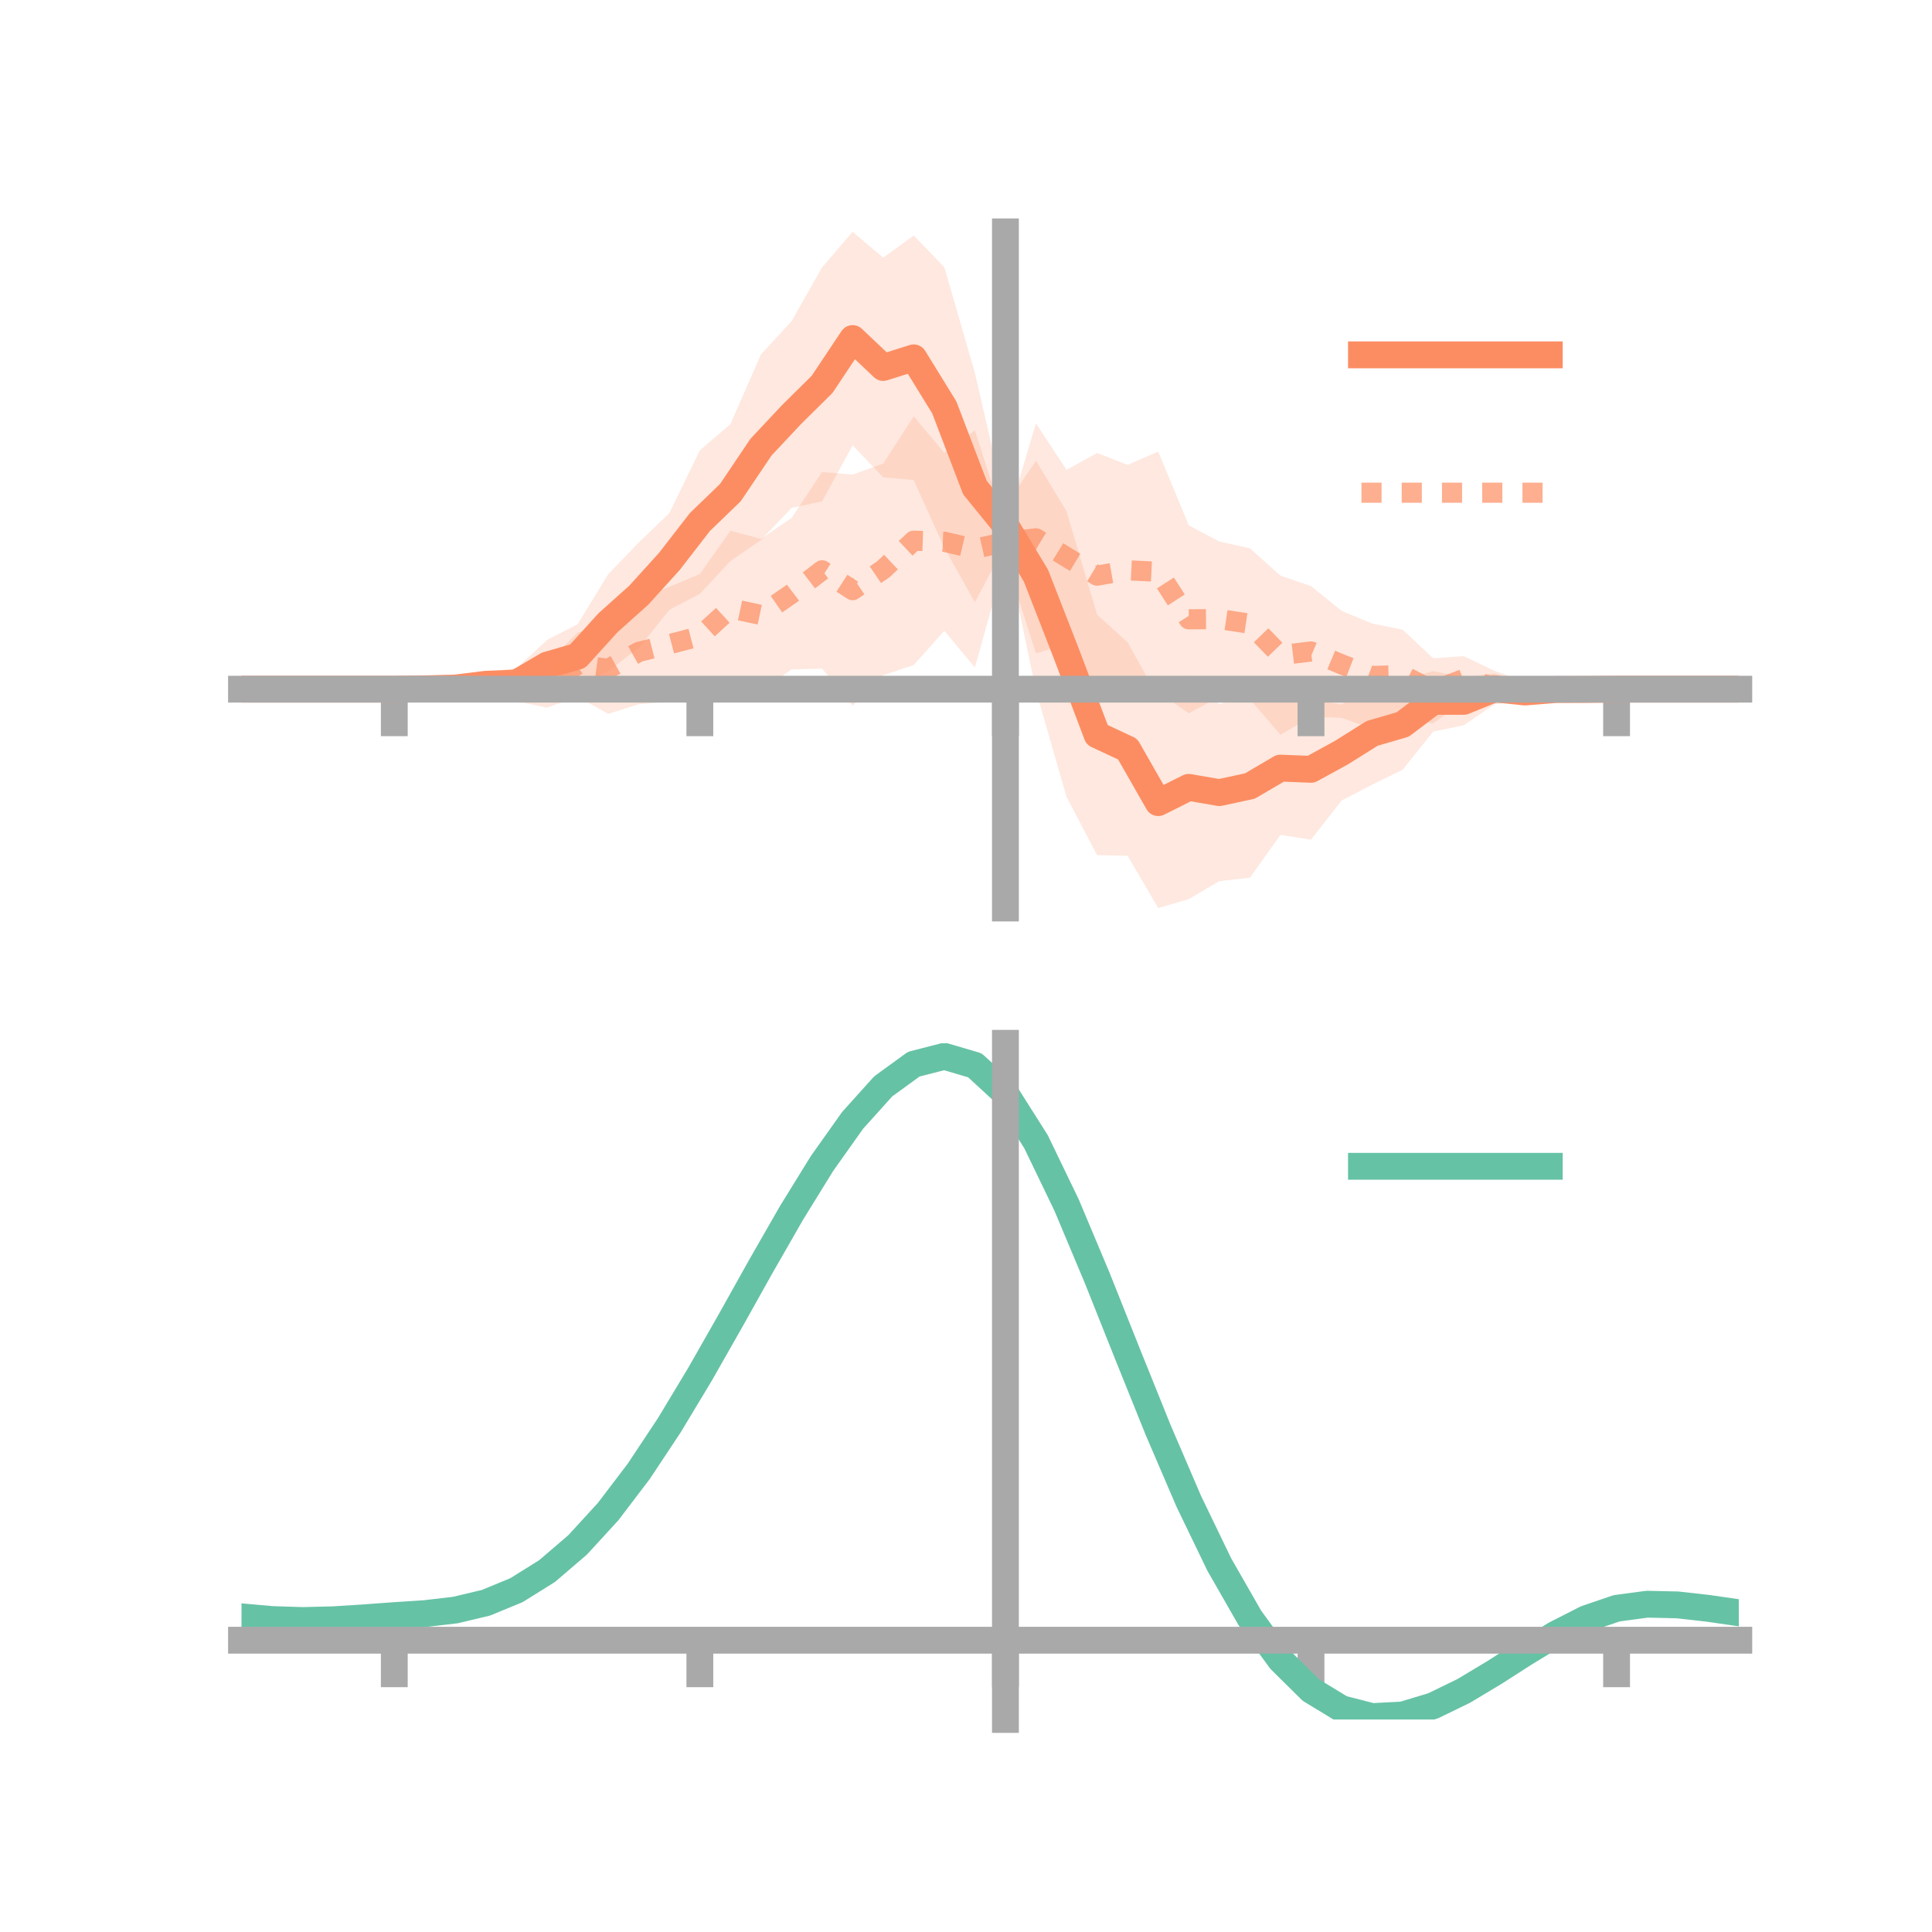 <?xml version="1.0" encoding="utf-8" standalone="no"?>
<!DOCTYPE svg PUBLIC "-//W3C//DTD SVG 1.1//EN"
  "http://www.w3.org/Graphics/SVG/1.1/DTD/svg11.dtd">
<!-- Created with matplotlib (https://matplotlib.org/) -->
<svg height="144pt" version="1.1" viewBox="0 0 144 144" width="144pt" xmlns="http://www.w3.org/2000/svg" xmlns:xlink="http://www.w3.org/1999/xlink">
 <defs>
  <style type="text/css">*{stroke-linecap:butt;stroke-linejoin:round;}</style>
 </defs>
 <g id="figure_1">
  <g id="patch_1">
   <path d="M 0 144 
L 144 144 
L 144 0 
L 0 0 
z
" style="fill:none;"/>
  </g>
  <g id="axes_1">
   <g id="patch_2">
    <path d="M 18 67.68 
L 129.6 67.68 
L 129.6 17.28 
L 18 17.28 
z
" style="fill:none;"/>
   </g>
   <g id="PolyCollection_1">
    <path clip-path="url(#pb007b40b97)" d="M 18 51.368 
L 18 51.368 
L 20.278 51.368 
L 22.555 51.368 
L 24.833 51.368 
L 27.11 51.368 
L 29.388 51.368 
L 31.665 51.155 
L 33.943 50.769 
L 36.22 50.359 
L 38.498 49.806 
L 40.776 47.697 
L 43.053 46.528 
L 45.331 42.803 
L 47.608 40.433 
L 49.886 38.252 
L 52.163 33.568 
L 54.441 31.612 
L 56.718 26.415 
L 58.996 23.946 
L 61.273 19.931 
L 63.551 17.28 
L 65.829 19.206 
L 68.106 17.557 
L 70.384 19.92 
L 72.661 27.781 
L 74.939 37.698 
L 77.216 34.34 
L 79.494 38.12 
L 81.771 45.814 
L 84.049 47.886 
L 86.327 51.967 
L 88.604 50.353 
L 90.882 52.482 
L 93.159 51.754 
L 95.437 52.274 
L 97.714 52.101 
L 99.992 52.515 
L 102.269 50.841 
L 104.547 50.631 
L 106.824 50.026 
L 109.102 50.49 
L 111.38 50.186 
L 113.657 50.961 
L 115.935 50.875 
L 118.212 51.215 
L 120.49 51.368 
L 122.767 51.368 
L 125.045 51.368 
L 127.322 51.368 
L 129.6 51.368 
L 129.6 51.368 
L 129.6 51.368 
L 127.322 51.368 
L 125.045 51.368 
L 122.767 51.368 
L 120.49 51.369 
L 118.212 51.561 
L 115.935 51.913 
L 113.657 52.197 
L 111.38 52.501 
L 109.102 54.059 
L 106.824 54.528 
L 104.547 57.369 
L 102.269 58.483 
L 99.992 59.668 
L 97.714 62.582 
L 95.437 62.225 
L 93.159 65.419 
L 90.882 65.673 
L 88.604 67.014 
L 86.327 67.68 
L 84.049 63.787 
L 81.771 63.734 
L 79.494 59.391 
L 77.216 51.482 
L 74.939 40.58 
L 72.661 44.888 
L 70.384 40.819 
L 68.106 35.784 
L 65.829 35.574 
L 63.551 33.186 
L 61.273 37.368 
L 58.996 37.856 
L 56.718 40.248 
L 54.441 41.815 
L 52.163 44.257 
L 49.886 45.453 
L 47.608 48.295 
L 45.331 50.001 
L 43.053 51.293 
L 40.776 51.453 
L 38.498 52.015 
L 36.22 51.639 
L 33.943 51.796 
L 31.665 51.53 
L 29.388 51.369 
L 27.11 51.368 
L 24.833 51.368 
L 22.555 51.368 
L 20.278 51.368 
L 18 51.368 
z
" style="fill:#fc8d62;fill-opacity:0.2;"/>
   </g>
   <g id="PolyCollection_2">
    <path clip-path="url(#pb007b40b97)" d="M 18 51.368 
L 18 51.368 
L 20.278 51.368 
L 22.555 51.368 
L 24.833 51.368 
L 27.11 51.368 
L 29.388 51.368 
L 31.665 51.123 
L 33.943 50.907 
L 36.22 50.058 
L 38.498 49.813 
L 40.776 49.404 
L 43.053 47.15 
L 45.331 46.511 
L 47.608 44.693 
L 49.886 43.74 
L 52.163 42.787 
L 54.441 39.56 
L 56.718 40.167 
L 58.996 38.612 
L 61.273 35.183 
L 63.551 35.377 
L 65.829 34.554 
L 68.106 31.033 
L 70.384 33.748 
L 72.661 32.078 
L 74.939 39.171 
L 77.216 31.557 
L 79.494 35.022 
L 81.771 33.764 
L 84.049 34.65 
L 86.327 33.658 
L 88.604 39.158 
L 90.882 40.364 
L 93.159 40.864 
L 95.437 42.909 
L 97.714 43.682 
L 99.992 45.53 
L 102.269 46.475 
L 104.547 46.933 
L 106.824 49.066 
L 109.102 48.908 
L 111.38 49.998 
L 113.657 50.803 
L 115.935 50.892 
L 118.212 51.189 
L 120.49 51.368 
L 122.767 51.368 
L 125.045 51.368 
L 127.322 51.368 
L 129.6 51.368 
L 129.6 51.368 
L 129.6 51.368 
L 127.322 51.368 
L 125.045 51.368 
L 122.767 51.368 
L 120.49 51.369 
L 118.212 51.588 
L 115.935 51.799 
L 113.657 52.395 
L 111.38 52.395 
L 109.102 52.301 
L 106.824 53.905 
L 104.547 53.693 
L 102.269 54.301 
L 99.992 53.501 
L 97.714 53.435 
L 95.437 54.763 
L 93.159 52.113 
L 90.882 51.928 
L 88.604 53.161 
L 86.327 51.577 
L 84.049 50.367 
L 81.771 52.048 
L 79.494 48.024 
L 77.216 48.691 
L 74.939 41.604 
L 72.661 49.745 
L 70.384 47.012 
L 68.106 49.566 
L 65.829 50.324 
L 63.551 52.596 
L 61.273 49.835 
L 58.996 49.893 
L 56.718 51.501 
L 54.441 51.135 
L 52.163 52.062 
L 49.886 52.29 
L 47.608 52.49 
L 45.331 53.206 
L 43.053 51.927 
L 40.776 52.746 
L 38.498 52.265 
L 36.22 51.703 
L 33.943 51.762 
L 31.665 51.555 
L 29.388 51.368 
L 27.11 51.368 
L 24.833 51.368 
L 22.555 51.368 
L 20.278 51.368 
L 18 51.368 
z
" style="fill:#fc8d62;fill-opacity:0.2;"/>
   </g>
   <g id="matplotlib.axis_1">
    <g id="xtick_1">
     <g id="line2d_1">
      <defs>
       <path d="M 0 0 
L 0 3.5 
" id="m0a5ef342ac" style="stroke:#a9a9a9;stroke-width:2;"/>
      </defs>
      <g>
       <use style="fill:#a9a9a9;stroke:#a9a9a9;stroke-width:2;" x="29.388" xlink:href="#m0a5ef342ac" y="51.368"/>
      </g>
     </g>
    </g>
    <g id="xtick_2">
     <g id="line2d_2">
      <g>
       <use style="fill:#a9a9a9;stroke:#a9a9a9;stroke-width:2;" x="52.163" xlink:href="#m0a5ef342ac" y="51.368"/>
      </g>
     </g>
    </g>
    <g id="xtick_3">
     <g id="line2d_3">
      <g>
       <use style="fill:#a9a9a9;stroke:#a9a9a9;stroke-width:2;" x="74.939" xlink:href="#m0a5ef342ac" y="51.368"/>
      </g>
     </g>
    </g>
    <g id="xtick_4">
     <g id="line2d_4">
      <g>
       <use style="fill:#a9a9a9;stroke:#a9a9a9;stroke-width:2;" x="97.714" xlink:href="#m0a5ef342ac" y="51.368"/>
      </g>
     </g>
    </g>
    <g id="xtick_5">
     <g id="line2d_5">
      <g>
       <use style="fill:#a9a9a9;stroke:#a9a9a9;stroke-width:2;" x="120.49" xlink:href="#m0a5ef342ac" y="51.368"/>
      </g>
     </g>
    </g>
   </g>
   <g id="matplotlib.axis_2"/>
   <g id="line2d_6">
    <path clip-path="url(#pb007b40b97)" d="M 18 51.368 
L 20.278 51.368 
L 22.555 51.368 
L 24.833 51.368 
L 27.11 51.368 
L 29.388 51.368 
L 31.665 51.342 
L 33.943 51.282 
L 36.22 50.999 
L 38.498 50.911 
L 40.776 49.575 
L 43.053 48.911 
L 45.331 46.402 
L 47.608 44.364 
L 49.886 41.852 
L 52.163 38.912 
L 54.441 36.713 
L 56.718 33.331 
L 58.996 30.901 
L 61.273 28.65 
L 63.551 25.233 
L 65.829 27.39 
L 68.106 26.671 
L 70.384 30.37 
L 72.661 36.335 
L 74.939 39.139 
L 77.216 42.911 
L 79.494 48.756 
L 81.771 54.774 
L 84.049 55.837 
L 86.327 59.824 
L 88.604 58.684 
L 90.882 59.078 
L 93.159 58.587 
L 95.437 57.25 
L 97.714 57.341 
L 99.992 56.092 
L 102.269 54.662 
L 104.547 54 
L 106.824 52.277 
L 109.102 52.275 
L 111.38 51.344 
L 113.657 51.579 
L 115.935 51.394 
L 118.212 51.388 
L 120.49 51.368 
L 122.767 51.368 
L 125.045 51.368 
L 127.322 51.368 
L 129.6 51.368 
" style="fill:none;stroke:#fc8d62;stroke-linecap:square;stroke-width:2;"/>
   </g>
   <g id="line2d_7">
    <path clip-path="url(#pb007b40b97)" d="M 18 51.368 
L 20.278 51.368 
L 22.555 51.368 
L 24.833 51.368 
L 27.11 51.368 
L 29.388 51.368 
L 31.665 51.339 
L 33.943 51.335 
L 36.22 50.881 
L 38.498 51.039 
L 40.776 51.075 
L 43.053 49.538 
L 45.331 49.858 
L 47.608 48.591 
L 49.886 48.015 
L 52.163 47.425 
L 54.441 45.347 
L 56.718 45.834 
L 58.996 44.252 
L 61.273 42.509 
L 63.551 43.987 
L 65.829 42.439 
L 68.106 40.299 
L 70.384 40.38 
L 72.661 40.911 
L 74.939 40.387 
L 77.216 40.124 
L 79.494 41.523 
L 81.771 42.906 
L 84.049 42.508 
L 86.327 42.618 
L 88.604 46.159 
L 90.882 46.146 
L 93.159 46.488 
L 95.437 48.836 
L 97.714 48.559 
L 99.992 49.515 
L 102.269 50.388 
L 104.547 50.313 
L 106.824 51.485 
L 109.102 50.605 
L 111.38 51.197 
L 113.657 51.599 
L 115.935 51.345 
L 118.212 51.389 
L 120.49 51.368 
L 122.767 51.368 
L 125.045 51.368 
L 127.322 51.368 
L 129.6 51.368 
" style="fill:none;stroke:#fc8d62;stroke-dasharray:1.5,1.5;stroke-dashoffset:0;stroke-opacity:0.7;stroke-width:1.5;"/>
   </g>
   <g id="patch_3">
    <path d="M 74.939 67.68 
L 74.939 17.28 
" style="fill:none;stroke:#a9a9a9;stroke-linecap:square;stroke-linejoin:miter;stroke-width:2;"/>
   </g>
   <g id="patch_4">
    <path d="M 129.6 67.68 
L 129.6 17.28 
" style="fill:none;"/>
   </g>
   <g id="patch_5">
    <path d="M 18 51.368 
L 129.6 51.368 
" style="fill:none;stroke:#a9a9a9;stroke-linecap:square;stroke-linejoin:miter;stroke-width:2;"/>
   </g>
   <g id="patch_6">
    <path d="M 18 17.28 
L 129.6 17.28 
" style="fill:none;"/>
   </g>
   <g id="legend_1">
    <g id="line2d_8">
     <path d="M 101.475 26.449 
L 115.475 26.449 
" style="fill:none;stroke:#fc8d62;stroke-linecap:square;stroke-width:2;"/>
    </g>
    <g id="line2d_9"/>
    <g id="text_1">
     <!--   -->
     <g transform="translate(121.075 28.899)scale(0.07 -0.07)">
      <defs>
       <path id="DejaVuSans-32"/>
      </defs>
      <use xlink:href="#DejaVuSans-32"/>
     </g>
    </g>
    <g id="line2d_10">
     <path d="M 101.475 36.724 
L 115.475 36.724 
" style="fill:none;stroke:#fc8d62;stroke-dasharray:1.5,1.5;stroke-dashoffset:0;stroke-opacity:0.7;stroke-width:1.5;"/>
    </g>
    <g id="line2d_11"/>
    <g id="text_2">
     <!--   -->
     <g transform="translate(121.075 39.174)scale(0.07 -0.07)">
      <use xlink:href="#DejaVuSans-32"/>
     </g>
    </g>
   </g>
  </g>
  <g id="axes_2">
   <g id="patch_7">
    <path d="M 18 128.16 
L 129.6 128.16 
L 129.6 77.76 
L 18 77.76 
z
" style="fill:none;"/>
   </g>
   <g id="PolyCollection_3">
    <path clip-path="url(#pae3c86dceb)" d="M 18 120.549 
L 18 120.468 
L 20.278 120.681 
L 22.555 120.755 
L 24.833 120.694 
L 27.11 120.539 
L 29.388 120.364 
L 31.665 120.21 
L 33.943 119.938 
L 36.22 119.39 
L 38.498 118.439 
L 40.776 116.994 
L 43.053 115.004 
L 45.331 112.46 
L 47.608 109.394 
L 49.886 105.873 
L 52.163 101.999 
L 54.441 97.899 
L 56.718 93.731 
L 58.996 89.667 
L 61.273 85.897 
L 63.551 82.62 
L 65.829 80.039 
L 68.106 78.354 
L 70.384 77.76 
L 72.661 78.443 
L 74.939 80.571 
L 77.216 84.221 
L 79.494 89.016 
L 81.771 94.518 
L 84.049 100.322 
L 86.327 106.067 
L 88.604 111.456 
L 90.882 116.254 
L 93.159 120.291 
L 95.437 123.467 
L 97.714 125.741 
L 99.992 127.137 
L 102.269 127.726 
L 104.547 127.615 
L 106.824 126.94 
L 109.102 125.851 
L 111.38 124.508 
L 113.657 123.074 
L 115.935 121.707 
L 118.212 120.561 
L 120.49 119.787 
L 122.767 119.483 
L 125.045 119.542 
L 127.322 119.809 
L 129.6 120.153 
L 129.6 120.262 
L 129.6 120.262 
L 127.322 119.945 
L 125.045 119.698 
L 122.767 119.652 
L 120.49 119.961 
L 118.212 120.746 
L 115.935 121.919 
L 113.657 123.331 
L 111.38 124.817 
L 109.102 126.208 
L 106.824 127.336 
L 104.547 128.036 
L 102.269 128.16 
L 99.992 127.581 
L 97.714 126.206 
L 95.437 123.98 
L 93.159 120.892 
L 90.882 116.981 
L 88.604 112.34 
L 86.327 107.128 
L 84.049 101.566 
L 81.771 95.944 
L 79.494 90.608 
L 77.216 85.957 
L 74.939 82.417 
L 72.661 80.36 
L 70.384 79.704 
L 68.106 80.28 
L 65.829 81.905 
L 63.551 84.386 
L 61.273 87.529 
L 58.996 91.136 
L 56.718 95.018 
L 54.441 98.994 
L 52.163 102.898 
L 49.886 106.586 
L 47.608 109.937 
L 45.331 112.859 
L 43.053 115.29 
L 40.776 117.203 
L 38.498 118.604 
L 36.22 119.533 
L 33.943 120.069 
L 31.665 120.33 
L 29.388 120.472 
L 27.11 120.63 
L 24.833 120.765 
L 22.555 120.812 
L 20.278 120.741 
L 18 120.549 
z
" style="fill:#66c2a5;fill-opacity:0.2;"/>
   </g>
   <g id="matplotlib.axis_3">
    <g id="xtick_6">
     <g id="line2d_12">
      <g>
       <use style="fill:#a9a9a9;stroke:#a9a9a9;stroke-width:2;" x="29.388" xlink:href="#m0a5ef342ac" y="122.253"/>
      </g>
     </g>
    </g>
    <g id="xtick_7">
     <g id="line2d_13">
      <g>
       <use style="fill:#a9a9a9;stroke:#a9a9a9;stroke-width:2;" x="52.163" xlink:href="#m0a5ef342ac" y="122.253"/>
      </g>
     </g>
    </g>
    <g id="xtick_8">
     <g id="line2d_14">
      <g>
       <use style="fill:#a9a9a9;stroke:#a9a9a9;stroke-width:2;" x="74.939" xlink:href="#m0a5ef342ac" y="122.253"/>
      </g>
     </g>
    </g>
    <g id="xtick_9">
     <g id="line2d_15">
      <g>
       <use style="fill:#a9a9a9;stroke:#a9a9a9;stroke-width:2;" x="97.714" xlink:href="#m0a5ef342ac" y="122.253"/>
      </g>
     </g>
    </g>
    <g id="xtick_10">
     <g id="line2d_16">
      <g>
       <use style="fill:#a9a9a9;stroke:#a9a9a9;stroke-width:2;" x="120.49" xlink:href="#m0a5ef342ac" y="122.253"/>
      </g>
     </g>
    </g>
   </g>
   <g id="matplotlib.axis_4"/>
   <g id="line2d_17">
    <path clip-path="url(#pae3c86dceb)" d="M 18 120.508 
L 20.278 120.711 
L 22.555 120.784 
L 24.833 120.729 
L 27.11 120.585 
L 29.388 120.418 
L 31.665 120.27 
L 33.943 120.003 
L 36.22 119.461 
L 38.498 118.521 
L 40.776 117.098 
L 43.053 115.147 
L 45.331 112.66 
L 47.608 109.666 
L 49.886 106.23 
L 52.163 102.448 
L 54.441 98.447 
L 56.718 94.374 
L 58.996 90.401 
L 61.273 86.713 
L 63.551 83.503 
L 65.829 80.972 
L 68.106 79.317 
L 70.384 78.732 
L 72.661 79.402 
L 74.939 81.494 
L 77.216 85.089 
L 79.494 89.812 
L 81.771 95.231 
L 84.049 100.944 
L 86.327 106.597 
L 88.604 111.898 
L 90.882 116.617 
L 93.159 120.592 
L 95.437 123.723 
L 97.714 125.974 
L 99.992 127.359 
L 102.269 127.943 
L 104.547 127.826 
L 106.824 127.138 
L 109.102 126.029 
L 111.38 124.662 
L 113.657 123.202 
L 115.935 121.813 
L 118.212 120.653 
L 120.49 119.874 
L 122.767 119.568 
L 125.045 119.62 
L 127.322 119.877 
L 129.6 120.207 
" style="fill:none;stroke:#66c2a5;stroke-linecap:square;stroke-width:2;"/>
   </g>
   <g id="patch_8">
    <path d="M 74.939 128.16 
L 74.939 77.76 
" style="fill:none;stroke:#a9a9a9;stroke-linecap:square;stroke-linejoin:miter;stroke-width:2;"/>
   </g>
   <g id="patch_9">
    <path d="M 129.6 128.16 
L 129.6 77.76 
" style="fill:none;"/>
   </g>
   <g id="patch_10">
    <path d="M 18 122.253 
L 129.6 122.253 
" style="fill:none;stroke:#a9a9a9;stroke-linecap:square;stroke-linejoin:miter;stroke-width:2;"/>
   </g>
   <g id="patch_11">
    <path d="M 18 77.76 
L 129.6 77.76 
" style="fill:none;"/>
   </g>
   <g id="legend_2">
    <g id="line2d_18">
     <path d="M 101.475 86.929 
L 115.475 86.929 
" style="fill:none;stroke:#66c2a5;stroke-linecap:square;stroke-width:2;"/>
    </g>
    <g id="line2d_19"/>
    <g id="text_3">
     <!--   -->
     <g transform="translate(121.075 89.379)scale(0.07 -0.07)">
      <use xlink:href="#DejaVuSans-32"/>
     </g>
    </g>
   </g>
  </g>
 </g>
 <defs>
  <clipPath id="pb007b40b97">
   <rect height="50.4" width="111.6" x="18" y="17.28"/>
  </clipPath>
  <clipPath id="pae3c86dceb">
   <rect height="50.4" width="111.6" x="18" y="77.76"/>
  </clipPath>
 </defs>
</svg>
